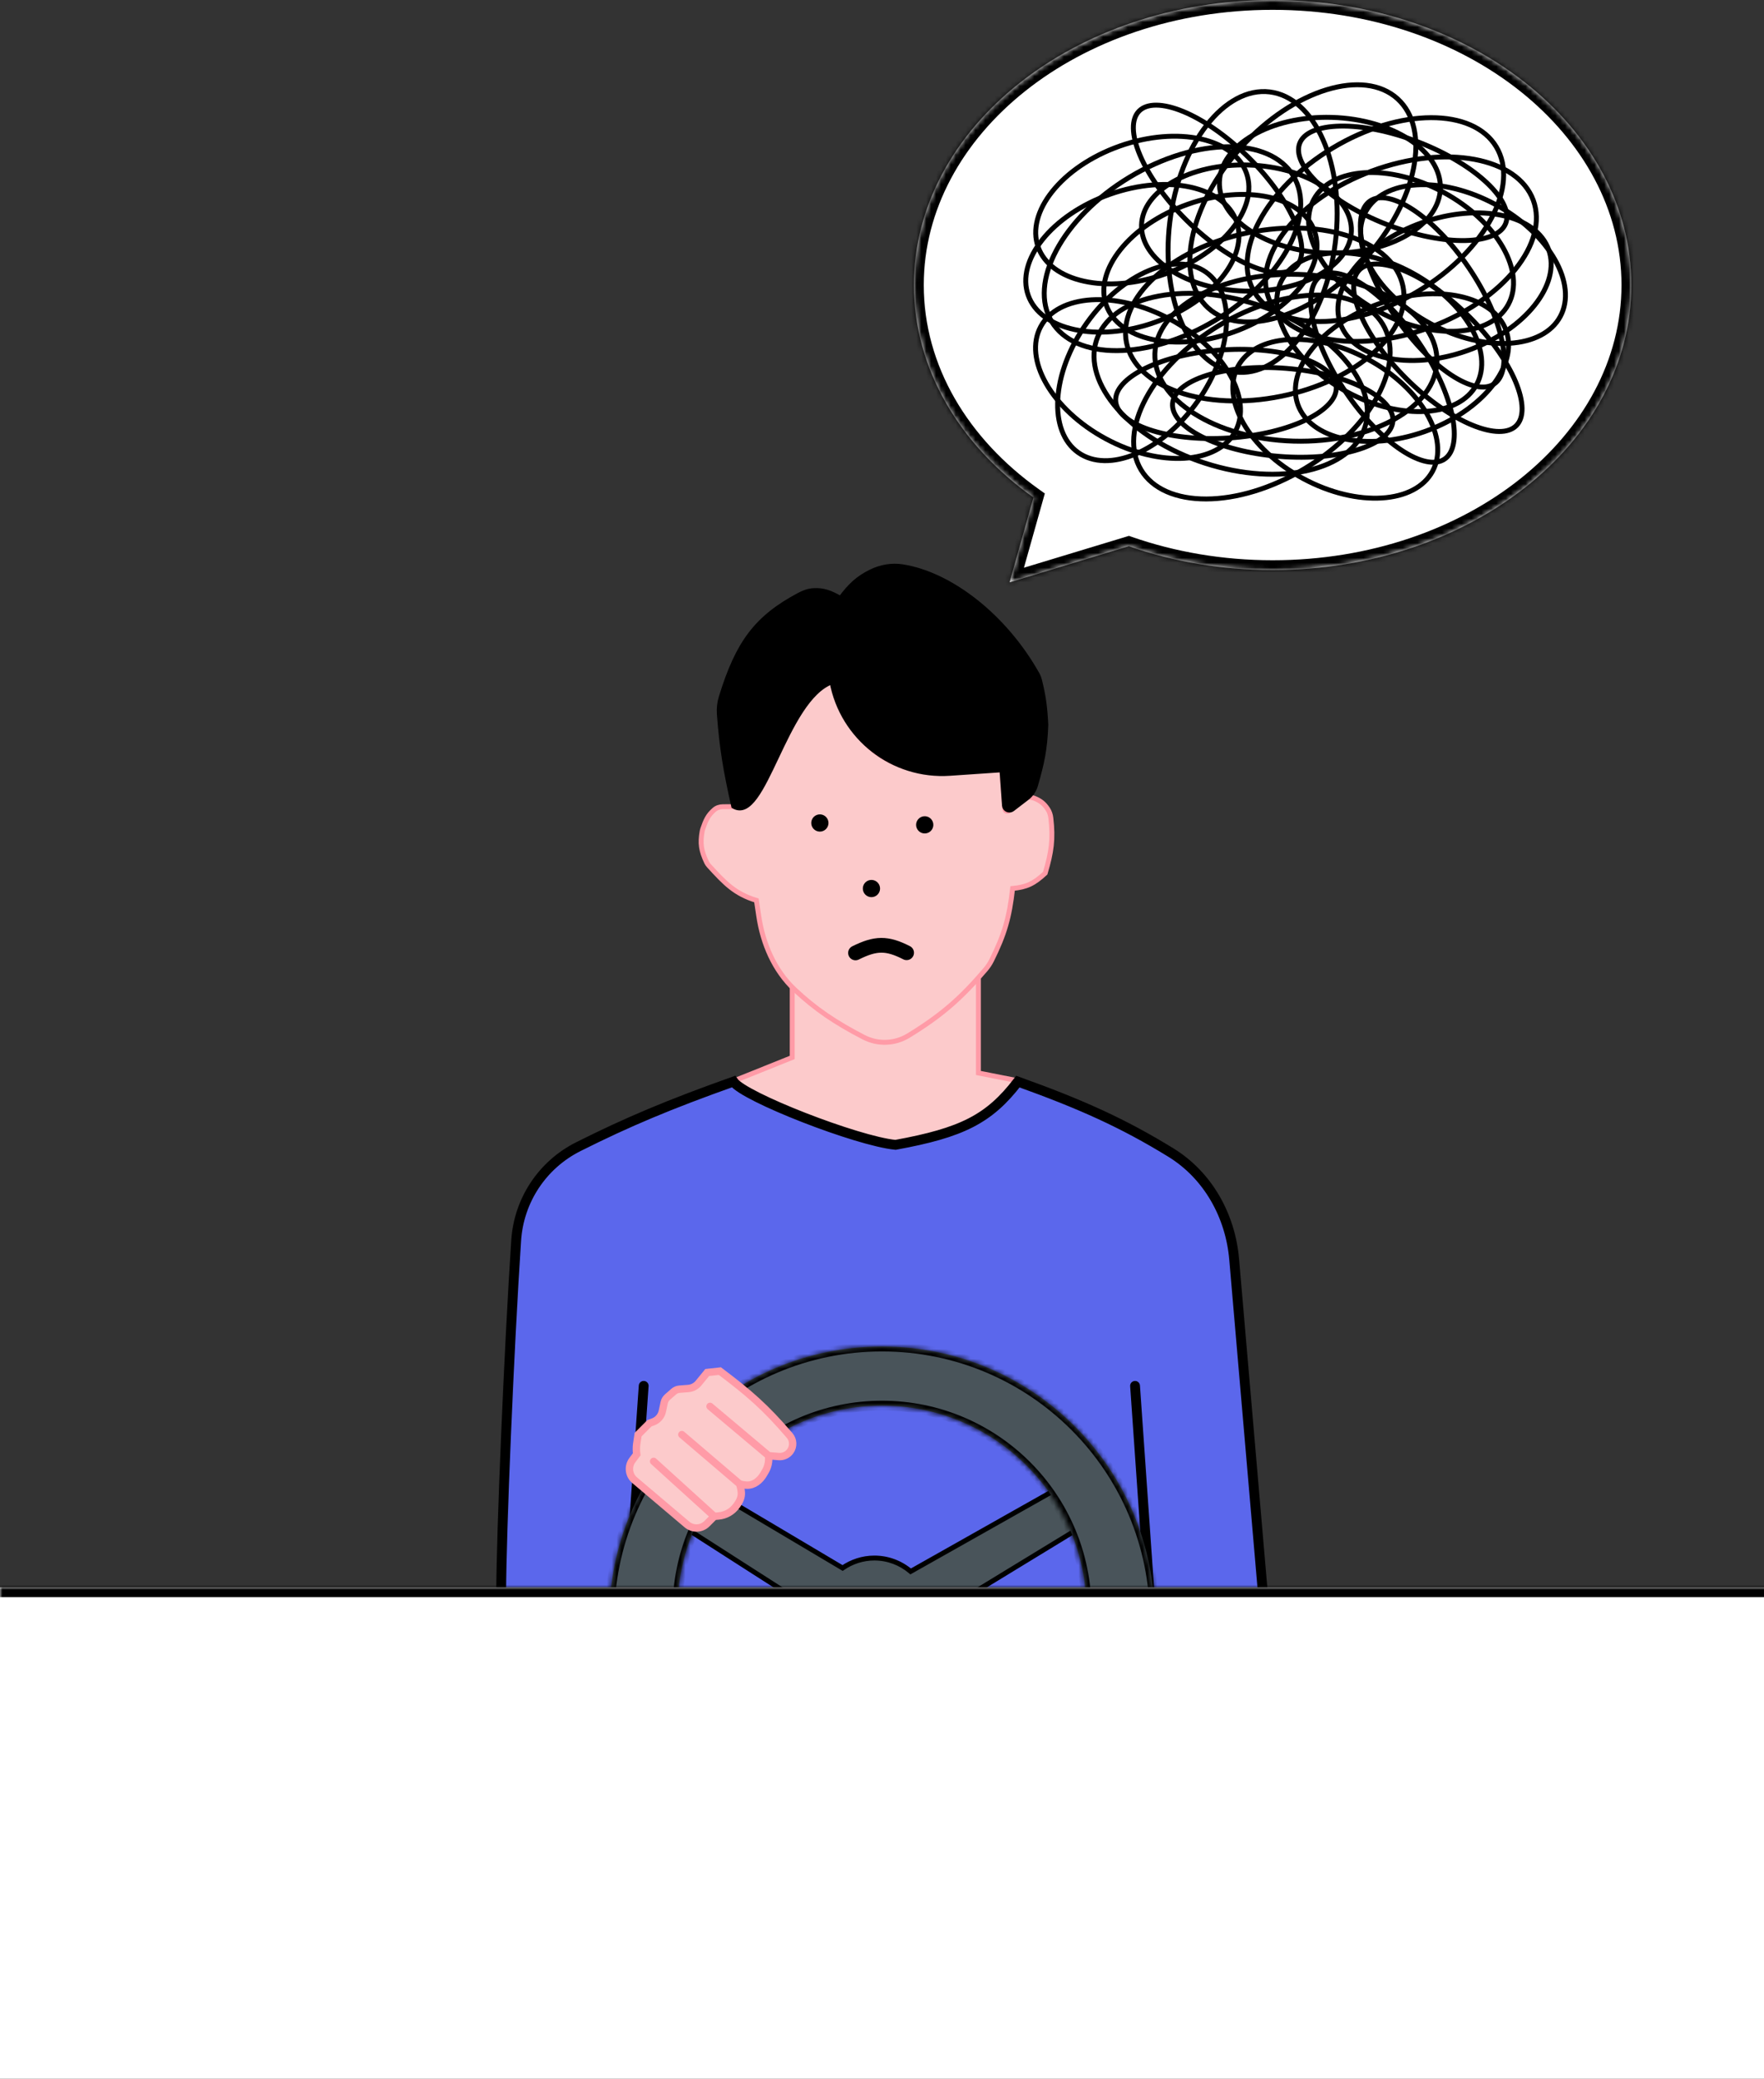 <svg width="359" height="423" viewBox="0 0 359 423" fill="none" xmlns="http://www.w3.org/2000/svg">
<rect x="0" y="0" width="359" height="423" fill="#333333" stroke="none"/>
<path d="M161.228 215.176V198.685H199.123V218.334L207.161 219.923C207.536 219.997 207.693 220.448 207.444 220.738C200.245 229.137 192.867 237.299 178.5 233.878C164.882 232.57 158.942 225.807 149 220.089L161.228 215.176Z" fill="#FCCACB" stroke="#FF9BA7" stroke-linecap="round"/>
<path d="M151.107 164.131C157.539 154.101 160.284 145.583 167.671 139.138C168.764 138.185 170.412 138.878 170.625 140.312C172.089 150.167 180.766 157.319 190.718 156.877L203.861 156.292L204.498 164.628C204.534 165.106 205.157 165.263 205.417 164.86L206.096 163.803C206.447 163.257 206.885 162.751 207.47 162.47C208.355 162.045 209.159 162.049 210.446 162.408C211.811 162.955 212.503 163.552 213.219 164.624C213.582 165.168 213.787 165.8 213.862 166.449C214.358 170.751 213.995 173.356 212.715 177.679C210.376 179.854 208.921 180.499 206.083 180.793C205.411 186.766 204.416 190.149 201.812 195.401C201.481 196.067 201.067 196.693 200.585 197.26C195.59 203.138 191.59 206.629 184.872 210.737C182.109 212.427 178.655 212.548 175.778 211.062C170.044 208.1 165.925 205.323 161.73 201.376C157.561 197.454 155.25 192.012 154.409 186.35L153.944 183.22C149.567 181.875 147.563 179.76 144.269 176.152C144.076 175.94 143.912 175.702 143.791 175.443C142.684 173.083 142.46 171.632 142.906 169.112C142.932 168.965 142.97 168.821 143.02 168.68C143.649 166.88 144.061 165.912 145.377 164.771C145.859 164.353 146.489 164.157 147.126 164.154L151.107 164.131Z" fill="#FCCACB" stroke="#FF9BA7" stroke-linecap="round"/>
<path d="M149.319 164.042C155.542 167.729 159.568 142.3 169.323 138.722C171.423 150.132 181.749 158.152 193.324 157.362L203.911 156.639L204.427 163.911C204.483 164.706 205.401 165.119 206.033 164.634L208.986 162.368C209.833 161.718 210.451 160.813 210.744 159.786C211.977 155.471 212.656 152.662 212.842 147.508C212.658 143.879 212.38 141.762 211.55 138.398C211.45 137.995 211.298 137.605 211.095 137.242C204.474 125.425 193.408 116.845 183.636 115.327C181.48 114.992 179.27 115.385 177.308 116.338C174.599 117.654 173.011 119.174 171.064 121.791C168.865 120.516 167.455 120.095 165.652 120.176C164.624 120.222 163.633 120.569 162.724 121.051C153.922 125.72 150.184 130.822 146.78 141.878C146.438 142.988 146.312 144.161 146.398 145.319C146.928 152.413 147.694 156.777 149.319 164.042Z" fill="black" stroke="black" stroke-linecap="round"/>
<circle cx="1.754" cy="1.754" r="1.754" transform="matrix(-0.989 0.147 0.147 0.989 189.672 165.851)" fill="black"/>
<circle cx="1.754" cy="1.754" r="1.754" transform="matrix(-0.989 0.147 0.147 0.989 168.332 165.474)" fill="black"/>
<circle cx="1.754" cy="1.754" r="1.754" transform="matrix(-0.989 0.147 0.147 0.989 178.828 178.812)" fill="black"/>
<path d="M174.11 193.905C178.199 191.873 180.476 191.814 184.508 193.87" stroke="black" stroke-width="3" stroke-linecap="round"/>
<path d="M182.947 232.959C175.122 232.196 152.034 223.185 149.965 220.089C137.026 224.691 128.516 228.255 118.4 233.332C111.077 237.007 106.285 244.236 105.68 252.407C104.041 274.533 102.023 312.552 102 324.5H256.5L251.679 256.524C251.039 247.498 246.452 239.091 238.733 234.367C229.164 228.512 220.711 224.706 207.86 220.089C201.988 227.734 196.446 230.492 182.947 232.959Z" fill="#5B67EC"/>
<path d="M257 324L251.168 256.232C250.405 247.374 245.841 239.164 238.265 234.511C228.6 228.574 220.114 224.743 207.158 220.089C201.286 227.734 195.744 230.492 182.245 232.959C174.42 232.196 151.332 223.185 149.263 220.089C136.324 224.691 127.814 228.255 117.698 233.332C110.375 237.007 105.589 244.237 105.048 252.413C103.59 274.419 102.023 312.063 102 324" stroke="black" stroke-width="2" stroke-linecap="round"/>
<path d="M131 282L128 325" stroke="black" stroke-width="2" stroke-linecap="round"/>
<path d="M231 282L234 325" stroke="black" stroke-width="2" stroke-linecap="round"/>
<path fill-rule="evenodd" clip-rule="evenodd" d="M166.307 329.087C166.307 328.767 166.319 328.45 166.343 328.136L134.176 307.515L138.307 299.366L171.483 319.067C173.334 317.785 175.56 317.038 177.955 317.038C180.754 317.038 183.323 318.059 185.332 319.762L218.654 300.961L223.787 308.428L189.601 329.277C189.503 335.844 184.327 341.136 177.955 341.136C171.522 341.136 166.307 335.742 166.307 329.087Z" fill="#49545A"/>
<path d="M166.343 328.136L166.842 328.174L166.864 327.876L166.613 327.715L166.343 328.136ZM134.176 307.515L133.73 307.289L133.525 307.692L133.906 307.936L134.176 307.515ZM138.307 299.366L138.562 298.936L138.103 298.663L137.861 299.14L138.307 299.366ZM171.483 319.067L171.228 319.497L171.504 319.661L171.768 319.478L171.483 319.067ZM185.332 319.762L185.009 320.143L185.274 320.368L185.577 320.197L185.332 319.762ZM218.654 300.961L219.067 300.678L218.807 300.301L218.409 300.526L218.654 300.961ZM223.787 308.428L224.048 308.855L224.499 308.58L224.199 308.145L223.787 308.428ZM189.601 329.277L189.341 328.85L189.106 328.993L189.101 329.269L189.601 329.277ZM165.845 328.099C165.82 328.425 165.807 328.754 165.807 329.087H166.807C166.807 328.78 166.819 328.475 166.842 328.174L165.845 328.099ZM133.906 307.936L166.073 328.557L166.613 327.715L134.446 307.094L133.906 307.936ZM137.861 299.14L133.73 307.289L134.622 307.741L138.753 299.592L137.861 299.14ZM171.738 318.637L138.562 298.936L138.052 299.796L171.228 319.497L171.738 318.637ZM177.955 316.538C175.454 316.538 173.129 317.319 171.198 318.656L171.768 319.478C173.539 318.252 175.666 317.538 177.955 317.538V316.538ZM185.655 319.38C183.561 317.605 180.879 316.538 177.955 316.538V317.538C180.63 317.538 183.085 318.513 185.009 320.143L185.655 319.38ZM218.409 300.526L185.086 319.326L185.577 320.197L218.9 301.397L218.409 300.526ZM224.199 308.145L219.067 300.678L218.242 301.244L223.375 308.712L224.199 308.145ZM189.862 329.704L224.048 308.855L223.527 308.001L189.341 328.85L189.862 329.704ZM177.955 341.636C184.616 341.636 189.999 336.108 190.101 329.284L189.101 329.269C189.007 335.579 184.038 340.636 177.955 340.636V341.636ZM165.807 329.087C165.807 336.002 171.23 341.636 177.955 341.636V340.636C171.814 340.636 166.807 335.482 166.807 329.087H165.807Z" fill="black"/>
<mask id="path-14-inside-1_3966_1095" fill="white">
<path fill-rule="evenodd" clip-rule="evenodd" d="M179.5 385C210.152 385 235 360.152 235 329.5C235 298.849 210.152 274 179.5 274C148.848 274 124 298.849 124 329.5C124 360.152 148.848 385 179.5 385ZM179.5 369.275C202.489 369.275 221.125 350.639 221.125 327.65C221.125 304.662 202.489 286.025 179.5 286.025C156.511 286.025 137.875 304.662 137.875 327.65C137.875 350.639 156.511 369.275 179.5 369.275Z"/>
</mask>
<path fill-rule="evenodd" clip-rule="evenodd" d="M179.5 385C210.152 385 235 360.152 235 329.5C235 298.849 210.152 274 179.5 274C148.848 274 124 298.849 124 329.5C124 360.152 148.848 385 179.5 385ZM179.5 369.275C202.489 369.275 221.125 350.639 221.125 327.65C221.125 304.662 202.489 286.025 179.5 286.025C156.511 286.025 137.875 304.662 137.875 327.65C137.875 350.639 156.511 369.275 179.5 369.275Z" fill="#49545A"/>
<path d="M234 329.5C234 359.6 209.6 384 179.5 384V386C210.704 386 236 360.705 236 329.5H234ZM179.5 275C209.6 275 234 299.401 234 329.5H236C236 298.296 210.704 273 179.5 273V275ZM125 329.5C125 299.401 149.4 275 179.5 275V273C148.296 273 123 298.296 123 329.5H125ZM179.5 384C149.4 384 125 359.6 125 329.5H123C123 360.705 148.296 386 179.5 386V384ZM220.125 327.65C220.125 350.087 201.937 368.275 179.5 368.275V370.275C203.041 370.275 222.125 351.192 222.125 327.65H220.125ZM179.5 287.025C201.937 287.025 220.125 305.214 220.125 327.65H222.125C222.125 304.109 203.041 285.025 179.5 285.025V287.025ZM138.875 327.65C138.875 305.214 157.063 287.025 179.5 287.025V285.025C155.959 285.025 136.875 304.109 136.875 327.65H138.875ZM179.5 368.275C157.063 368.275 138.875 350.087 138.875 327.65H136.875C136.875 351.192 155.959 370.275 179.5 370.275V368.275Z" fill="black" mask="url(#path-14-inside-1_3966_1095)"/>
<path d="M142.157 281.451L143.926 279.287L146.508 279C152.549 283.56 155.739 286.318 160.704 292.104C161.473 293.001 161.529 294.308 160.851 295.277C160.319 296.037 159.423 296.459 158.498 296.384L156.441 296.218V296.869C156.441 297.758 156.204 298.631 155.754 299.398L155.405 299.994C154.674 301.241 153.442 302.266 151.998 302.208C151.544 302.19 151.078 302.113 150.525 301.957C150.738 302.667 150.849 303.2 150.874 303.789C150.91 304.658 150.542 305.484 150.031 306.187L149.85 306.436C149.002 307.602 147.693 308.345 146.258 308.475L145.361 308.557L143.87 310.048C142.767 311.151 141.002 311.225 139.81 310.217L129.159 301.201C127.946 300.175 127.744 298.382 128.697 297.112L129.582 295.931C129.374 294.359 129.652 293.485 129.869 291.914L132.164 289.618L132.923 289.333C133.88 288.974 134.589 288.152 134.803 287.153L135.181 285.389C135.271 284.967 135.495 284.586 135.819 284.303L137.114 283.169C137.439 282.885 137.847 282.713 138.278 282.68L140.065 282.542C140.882 282.48 141.638 282.085 142.157 281.451Z" fill="#FCCACB"/>
<path d="M145.361 308.557L143.87 310.048C142.767 311.151 141.002 311.225 139.81 310.217L129.159 301.201C127.946 300.175 127.744 298.382 128.697 297.112L129.582 295.931C129.374 294.359 129.652 293.485 129.869 291.914L132.164 289.618L132.923 289.333C133.88 288.974 134.589 288.152 134.803 287.153L135.181 285.389C135.271 284.967 135.495 284.586 135.819 284.303L137.114 283.169C137.439 282.885 137.847 282.713 138.278 282.68L140.065 282.542C140.882 282.48 141.638 282.085 142.157 281.451L143.926 279.287L146.508 279C152.549 283.56 155.739 286.318 160.704 292.104C161.473 293.001 161.529 294.308 160.851 295.277V295.277C160.319 296.037 159.423 296.459 158.498 296.384L156.441 296.218M145.361 308.557L133.025 297.366M145.361 308.557L146.258 308.475C147.693 308.345 149.002 307.602 149.85 306.436L150.031 306.187C150.542 305.484 150.91 304.658 150.874 303.789C150.849 303.2 150.738 302.667 150.525 301.957M150.525 301.957L138.762 291.914M150.525 301.957C151.078 302.113 151.544 302.19 151.998 302.208C153.442 302.266 154.674 301.241 155.405 299.994L155.754 299.398C156.204 298.631 156.441 297.758 156.441 296.869V296.218M156.441 296.218L144.5 286.174" stroke="#FF9BA7" stroke-width="1.5" stroke-linecap="round"/>
<mask id="path-18-inside-2_3966_1095" fill="white">
<path d="M0 323H360V423H0V323Z"/>
</mask>
<path d="M0 323H360V423H0V323Z" fill="white"/>
<path d="M0 325H360V321H0V325Z" fill="black" mask="url(#path-18-inside-2_3966_1095)"/>
<mask id="path-20-inside-3_3966_1095" fill="white">
<path fill-rule="evenodd" clip-rule="evenodd" d="M259 116C299.317 116 332 90.032 332 58C332 25.968 299.317 0 259 0C218.683 0 186 25.968 186 58C186 75.177 195.397 90.609 210.33 101.229L205.471 118.496L229.717 111.145C238.681 114.267 248.586 116 259 116Z"/>
</mask>
<path fill-rule="evenodd" clip-rule="evenodd" d="M259 116C299.317 116 332 90.032 332 58C332 25.968 299.317 0 259 0C218.683 0 186 25.968 186 58C186 75.177 195.397 90.609 210.33 101.229L205.471 118.496L229.717 111.145C238.681 114.267 248.586 116 259 116Z" fill="white"/>
<path d="M210.33 101.229L212.255 101.771L212.637 100.416L211.489 99.599L210.33 101.229ZM205.471 118.496L203.546 117.954L202.556 121.469L206.051 120.41L205.471 118.496ZM229.717 111.145L230.375 109.256L229.76 109.042L229.137 109.231L229.717 111.145ZM330 58C330 88.523 298.666 114 259 114V118C299.968 118 334 91.542 334 58H330ZM259 2C298.666 2 330 27.477 330 58H334C334 24.458 299.968 -2 259 -2V2ZM188 58C188 27.477 219.334 2 259 2V-2C218.032 -2 184 24.458 184 58H188ZM211.489 99.599C196.968 89.272 188 74.399 188 58H184C184 75.954 193.827 91.946 209.171 102.859L211.489 99.599ZM207.396 119.037L212.255 101.771L208.405 100.687L203.546 117.954L207.396 119.037ZM229.137 109.231L204.891 116.582L206.051 120.41L230.297 113.059L229.137 109.231ZM259 114C248.807 114 239.125 112.304 230.375 109.256L229.059 113.034C238.237 116.231 248.365 118 259 118V114Z" fill="black" mask="url(#path-20-inside-3_3966_1095)"/>
<path d="M263.207 35.781C265.571 39.703 265.096 44.931 262.245 50.287C259.4 55.632 254.225 61.015 247.38 65.141C240.536 69.268 233.359 71.331 227.304 71.352C221.237 71.374 216.392 69.353 214.028 65.431C211.663 61.509 212.138 56.281 214.989 50.926C217.835 45.581 223.01 40.198 229.854 36.071C236.699 31.945 243.875 29.882 249.93 29.86C255.997 29.839 260.842 31.86 263.207 35.781Z" stroke="black"/>
<path d="M312.04 40.731C313.631 45.025 312.189 50.073 308.388 54.802C304.595 59.522 298.507 63.845 291.013 66.622C283.518 69.398 276.083 70.086 270.13 68.977C264.166 67.866 259.783 64.977 258.192 60.682C256.601 56.388 258.043 51.341 261.843 46.611C265.636 41.892 271.725 37.568 279.219 34.791C286.713 32.015 294.149 31.327 300.102 32.436C306.066 33.547 310.449 36.437 312.04 40.731Z" stroke="black"/>
<path d="M285.521 58.242C286.438 62.728 284.242 67.497 279.764 71.591C275.295 75.676 268.618 79.02 260.788 80.62C252.958 82.22 245.504 81.765 239.791 79.761C234.066 77.752 230.175 74.228 229.258 69.741C228.341 65.254 230.537 60.486 235.015 56.392C239.484 52.306 246.161 48.963 253.991 47.363C261.821 45.762 269.274 46.218 274.988 48.222C280.713 50.231 284.604 53.755 285.521 58.242Z" stroke="black"/>
<path d="M292.437 73.619C292.306 78.197 289.08 82.338 283.786 85.302C278.503 88.26 271.239 89.992 263.25 89.763C255.262 89.534 248.109 87.39 243.003 84.135C237.888 80.873 234.904 76.554 235.035 71.976C235.166 67.398 238.392 63.257 243.686 60.293C248.969 57.335 256.233 55.604 264.222 55.832C272.211 56.061 279.363 58.205 284.469 61.461C289.584 64.722 292.568 69.042 292.437 73.619Z" stroke="black"/>
<path d="M275.03 47.014C274.932 50.454 272.552 53.583 268.611 55.834C264.679 58.08 259.266 59.4 253.307 59.229C247.348 59.058 242.019 57.431 238.222 54.964C234.416 52.492 232.219 49.231 232.318 45.792C232.416 42.352 234.796 39.223 238.737 36.972C242.669 34.727 248.082 33.407 254.041 33.577C260 33.748 265.329 35.375 269.126 37.842C272.932 40.315 275.129 43.575 275.03 47.014Z" stroke="black"/>
<path d="M293.137 38.334C293.031 42.048 290.512 45.418 286.364 47.837C282.224 50.252 276.528 51.673 270.259 51.493C263.991 51.314 258.386 49.57 254.391 46.922C250.388 44.269 248.066 40.761 248.172 37.047C248.279 33.332 250.798 29.962 254.945 27.543C259.086 25.128 264.782 23.707 271.05 23.887C277.318 24.066 282.923 25.81 286.919 28.458C290.921 31.111 293.243 34.62 293.137 38.334Z" stroke="black"/>
<path d="M306.977 61.927C305.215 65.199 301.452 67.08 296.66 67.381C291.876 67.682 286.148 66.395 280.627 63.422C275.106 60.449 270.879 56.375 268.497 52.216C266.11 48.049 265.609 43.872 267.371 40.6C269.133 37.329 272.896 35.447 277.688 35.146C282.472 34.846 288.2 36.132 293.721 39.105C299.242 42.078 303.469 46.152 305.851 50.311C308.238 54.478 308.739 58.656 306.977 61.927Z" stroke="black"/>
<path d="M300.504 78.263C298.743 81.534 294.98 83.415 290.187 83.716C285.403 84.017 279.676 82.731 274.154 79.758C268.633 76.785 264.406 72.711 262.024 68.552C259.638 64.385 259.137 60.207 260.898 56.936C262.66 53.664 266.423 51.783 271.216 51.482C275.999 51.181 281.727 52.468 287.248 55.441C292.769 58.414 296.996 62.487 299.379 66.647C301.765 70.814 302.266 74.991 300.504 78.263Z" stroke="black"/>
<path d="M291.551 95.879C289.79 99.151 286.026 101.032 281.234 101.333C276.45 101.634 270.722 100.347 265.201 97.374C259.68 94.401 255.453 90.328 253.071 86.168C250.684 82.001 250.184 77.824 251.945 74.552C253.707 71.281 257.47 69.4 262.263 69.099C267.046 68.798 272.774 70.085 278.295 73.057C283.816 76.03 288.043 80.104 290.426 84.263C292.812 88.43 293.313 92.608 291.551 95.879Z" stroke="black"/>
<path d="M317.543 64.4C315.782 67.672 312.019 69.553 307.226 69.854C302.442 70.155 296.715 68.868 291.194 65.895C285.672 62.922 281.445 58.849 279.063 54.689C276.677 50.522 276.176 46.345 277.937 43.074C279.699 39.802 283.462 37.921 288.255 37.62C293.039 37.319 298.766 38.605 304.287 41.578C309.808 44.551 314.035 48.625 316.418 52.785C318.804 56.951 319.305 61.129 317.543 64.4Z" stroke="black"/>
<path d="M251.407 87.793C249.645 91.064 245.882 92.946 241.09 93.247C236.306 93.547 230.578 92.261 225.057 89.288C219.536 86.315 215.309 82.241 212.926 78.082C210.54 73.915 210.039 69.738 211.801 66.466C213.562 63.194 217.326 61.313 222.118 61.012C226.902 60.712 232.63 61.998 238.151 64.971C243.672 67.944 247.899 72.018 250.281 76.177C252.668 80.344 253.168 84.521 251.407 87.793Z" stroke="black"/>
<path d="M219.433 92.088C216.4 89.941 214.992 85.976 215.277 81.183C215.562 76.398 217.537 70.87 221.16 65.752C224.784 60.635 229.343 56.935 233.761 55.078C238.188 53.217 242.395 53.229 245.428 55.376C248.46 57.524 249.869 61.488 249.584 66.281C249.299 71.066 247.324 76.595 243.7 81.712C240.076 86.83 235.518 90.529 231.099 92.386C226.672 94.247 222.465 94.235 219.433 92.088Z" stroke="black"/>
<path d="M209.253 60.08C208.011 56.578 209.143 52.526 212.137 48.773C215.126 45.025 219.925 41.644 225.835 39.548C231.745 37.453 237.602 37.055 242.284 38.082C246.975 39.111 250.407 41.544 251.649 45.046C252.891 48.548 251.758 52.6 248.764 56.354C245.775 60.101 240.976 63.483 235.066 65.578C229.156 67.674 223.299 68.072 218.617 67.045C213.927 66.016 210.494 63.583 209.253 60.08Z" stroke="black"/>
<path d="M225.139 62.102C223.897 58.6 225.03 54.548 228.024 50.794C231.013 47.047 235.812 43.666 241.722 41.57C247.632 39.474 253.489 39.076 258.171 40.103C262.861 41.132 266.294 43.566 267.535 47.068C268.777 50.57 267.645 54.622 264.651 58.376C261.662 62.123 256.863 65.504 250.953 67.6C245.043 69.695 239.186 70.093 234.504 69.066C229.813 68.037 226.381 65.604 225.139 62.102Z" stroke="black"/>
<path d="M211.276 50.261C210.034 46.759 211.166 42.707 214.161 38.953C217.15 35.206 221.949 31.825 227.859 29.729C233.769 27.633 239.626 27.236 244.308 28.263C248.998 29.291 252.43 31.725 253.672 35.227C254.914 38.729 253.782 42.781 250.787 46.535C247.798 50.282 242.999 53.663 237.089 55.759C231.179 57.855 225.322 58.252 220.64 57.225C215.95 56.197 212.518 53.763 211.276 50.261Z" stroke="black"/>
<path d="M272.788 65.856C271.546 62.354 272.678 58.302 275.672 54.548C278.661 50.801 283.46 47.42 289.37 45.324C295.28 43.228 301.138 42.831 305.82 43.858C310.51 44.887 313.942 47.32 315.184 50.822C316.426 54.324 315.293 58.376 312.299 62.13C309.31 65.877 304.511 69.258 298.601 71.354C292.691 73.45 286.834 73.847 282.152 72.821C277.462 71.792 274.03 69.358 272.788 65.856Z" stroke="black"/>
<path d="M264.128 82.318C262.886 78.816 264.018 74.764 267.012 71.01C270.001 67.263 274.8 63.881 280.71 61.786C286.62 59.69 292.477 59.292 297.159 60.319C301.85 61.348 305.282 63.781 306.524 67.283C307.766 70.785 306.633 74.838 303.639 78.591C300.65 82.339 295.851 85.72 289.941 87.816C284.031 89.911 278.174 90.309 273.492 89.282C268.802 88.253 265.369 85.82 264.128 82.318Z" stroke="black"/>
<path d="M227.055 81.597C226.982 80.466 227.464 79.306 228.494 78.164C229.526 77.02 231.081 75.927 233.067 74.955C237.038 73.011 242.639 71.596 248.926 71.194C255.213 70.791 260.949 71.48 265.135 72.901C267.229 73.612 268.911 74.499 270.08 75.501C271.248 76.503 271.873 77.591 271.946 78.722C272.018 79.853 271.537 81.013 270.506 82.155C269.475 83.299 267.92 84.392 265.933 85.364C261.963 87.308 256.361 88.723 250.074 89.125C243.787 89.528 238.051 88.839 233.865 87.418C231.771 86.707 230.089 85.82 228.92 84.818C227.753 83.816 227.127 82.728 227.055 81.597Z" stroke="black"/>
<path d="M238.634 82.106C238.725 80.976 239.369 79.898 240.553 78.916C241.738 77.933 243.434 77.075 245.54 76.398C249.749 75.047 255.495 74.452 261.775 74.959C268.055 75.466 273.632 76.973 277.569 78.982C279.539 79.987 281.076 81.106 282.089 82.266C283.1 83.425 283.562 84.593 283.471 85.723C283.38 86.852 282.737 87.93 281.553 88.912C280.367 89.896 278.671 90.754 276.565 91.43C272.356 92.782 266.61 93.376 260.33 92.869C254.051 92.363 248.474 90.855 244.536 88.846C242.566 87.841 241.029 86.722 240.016 85.562C239.005 84.403 238.543 83.236 238.634 82.106Z" stroke="black"/>
<path d="M264.511 29.15C264.922 28.093 265.847 27.245 267.263 26.643C268.68 26.041 270.551 25.704 272.762 25.66C277.182 25.57 282.858 26.647 288.729 28.931C294.601 31.215 299.512 34.257 302.71 37.309C304.309 38.836 305.461 40.348 306.099 41.751C306.736 43.151 306.844 44.401 306.433 45.458C306.022 46.514 305.097 47.363 303.682 47.964C302.264 48.567 300.393 48.903 298.182 48.948C293.762 49.037 288.086 47.961 282.215 45.677C276.344 43.393 271.432 40.351 268.235 37.298C266.635 35.771 265.483 34.259 264.845 32.857C264.208 31.457 264.1 30.206 264.511 29.15Z" stroke="black"/>
<path d="M278.841 40.886C279.779 40.249 281.022 40.076 282.529 40.384C284.038 40.693 285.769 41.478 287.615 42.697C291.304 45.132 295.366 49.24 298.903 54.454C302.439 59.667 304.756 64.96 305.655 69.288C306.105 71.453 306.195 73.352 305.924 74.868C305.654 76.382 305.033 77.474 304.095 78.11C303.157 78.747 301.914 78.92 300.407 78.612C298.898 78.303 297.167 77.518 295.321 76.299C291.632 73.864 287.57 69.755 284.033 64.542C280.496 59.328 278.18 54.036 277.28 49.708C276.83 47.542 276.741 45.644 277.011 44.127C277.282 42.613 277.903 41.522 278.841 40.886Z" stroke="black"/>
<path d="M268.735 56.192C269.673 55.555 270.917 55.382 272.424 55.69C273.933 55.999 275.664 56.784 277.509 58.003C281.199 60.438 285.26 64.547 288.797 69.76C292.334 74.974 294.651 80.266 295.55 84.594C296 86.76 296.09 88.658 295.819 90.174C295.548 91.689 294.928 92.78 293.99 93.416C293.052 94.053 291.808 94.226 290.301 93.918C288.792 93.609 287.061 92.824 285.215 91.605C281.526 89.17 277.465 85.061 273.928 79.848C270.391 74.635 268.074 69.342 267.175 65.014C266.725 62.849 266.635 60.95 266.906 59.434C267.177 57.919 267.797 56.828 268.735 56.192Z" stroke="black"/>
<path d="M276.66 54.919C277.458 54.114 278.646 53.706 280.184 53.719C281.724 53.732 283.573 54.17 285.619 55.012C289.707 56.694 294.482 59.946 298.954 64.383C303.426 68.821 306.715 73.57 308.429 77.645C309.286 79.684 309.738 81.53 309.764 83.07C309.789 84.608 309.389 85.798 308.591 86.603C307.793 87.408 306.605 87.816 305.067 87.803C303.527 87.79 301.678 87.351 299.632 86.51C295.544 84.828 290.769 81.576 286.297 77.138C281.825 72.701 278.536 67.952 276.823 63.877C275.965 61.838 275.513 59.992 275.487 58.452C275.462 56.914 275.862 55.724 276.66 54.919Z" stroke="black"/>
<path d="M231.828 22.593C232.626 21.789 233.814 21.38 235.352 21.393C236.892 21.406 238.741 21.845 240.787 22.686C244.875 24.368 249.65 27.62 254.122 32.058C258.594 36.495 261.883 41.245 263.597 45.32C264.454 47.358 264.906 49.204 264.932 50.745C264.957 52.282 264.557 53.473 263.759 54.277C262.961 55.082 261.773 55.491 260.235 55.477C258.695 55.464 256.846 55.026 254.8 54.184C250.712 52.503 245.937 49.25 241.465 44.813C236.993 40.375 233.704 35.626 231.991 31.551C231.133 29.512 230.681 27.666 230.655 26.126C230.63 24.588 231.03 23.398 231.828 22.593Z" stroke="black"/>
<path d="M277.777 86.942C276.367 91.298 272.108 94.368 266.195 95.727C260.294 97.083 252.836 96.706 245.232 94.244C237.629 91.782 231.366 87.716 227.379 83.158C223.385 78.592 221.733 73.609 223.144 69.252C224.555 64.895 228.814 61.826 234.726 60.467C240.628 59.111 248.086 59.488 255.689 61.95C263.292 64.412 269.556 68.477 273.542 73.035C277.537 77.602 279.188 82.585 277.777 86.942Z" stroke="black"/>
<path d="M258.409 18.703C262.954 19.259 266.778 22.856 269.237 28.402C271.692 33.937 272.741 41.331 271.771 49.264C270.801 57.197 268.001 64.12 264.286 68.9C260.562 73.691 255.985 76.26 251.439 75.704C246.893 75.149 243.07 71.552 240.61 66.005C238.156 60.47 237.107 53.077 238.077 45.144C239.047 37.211 241.846 30.288 245.562 25.507C249.285 20.717 253.863 18.148 258.409 18.703Z" stroke="black"/>
<path d="M304.504 29.864C306.868 33.786 306.393 39.014 303.542 44.369C300.696 49.714 295.522 55.097 288.677 59.224C281.833 63.35 274.656 65.414 268.601 65.435C262.534 65.456 257.689 63.436 255.324 59.514C252.96 55.592 253.435 50.364 256.286 45.008C259.132 39.664 264.307 34.28 271.151 30.154C277.995 26.027 285.172 23.964 291.227 23.943C297.294 23.922 302.139 25.942 304.504 29.864Z" stroke="black"/>
<path d="M281.402 65.964C283.767 69.885 283.292 75.114 280.44 80.469C277.595 85.814 272.42 91.197 265.576 95.324C258.731 99.45 251.555 101.513 245.5 101.534C239.433 101.556 234.587 99.535 232.223 95.613C229.858 91.692 230.333 86.463 233.185 81.108C236.03 75.763 241.205 70.38 248.049 66.253C254.894 62.127 262.07 60.064 268.126 60.042C274.192 60.021 279.038 62.042 281.402 65.964Z" stroke="black"/>
<path d="M284.415 20.095C287.81 23.168 288.863 28.311 287.678 34.261C286.496 40.2 283.094 46.847 277.731 52.773C272.368 58.698 266.091 62.744 260.3 64.511C254.497 66.282 249.275 65.745 245.88 62.672C242.484 59.599 241.431 54.456 242.616 48.506C243.799 42.567 247.201 35.92 252.564 29.994C257.927 24.069 264.203 20.023 269.994 18.256C275.797 16.485 281.019 17.022 284.415 20.095Z" stroke="black"/>
</svg>
